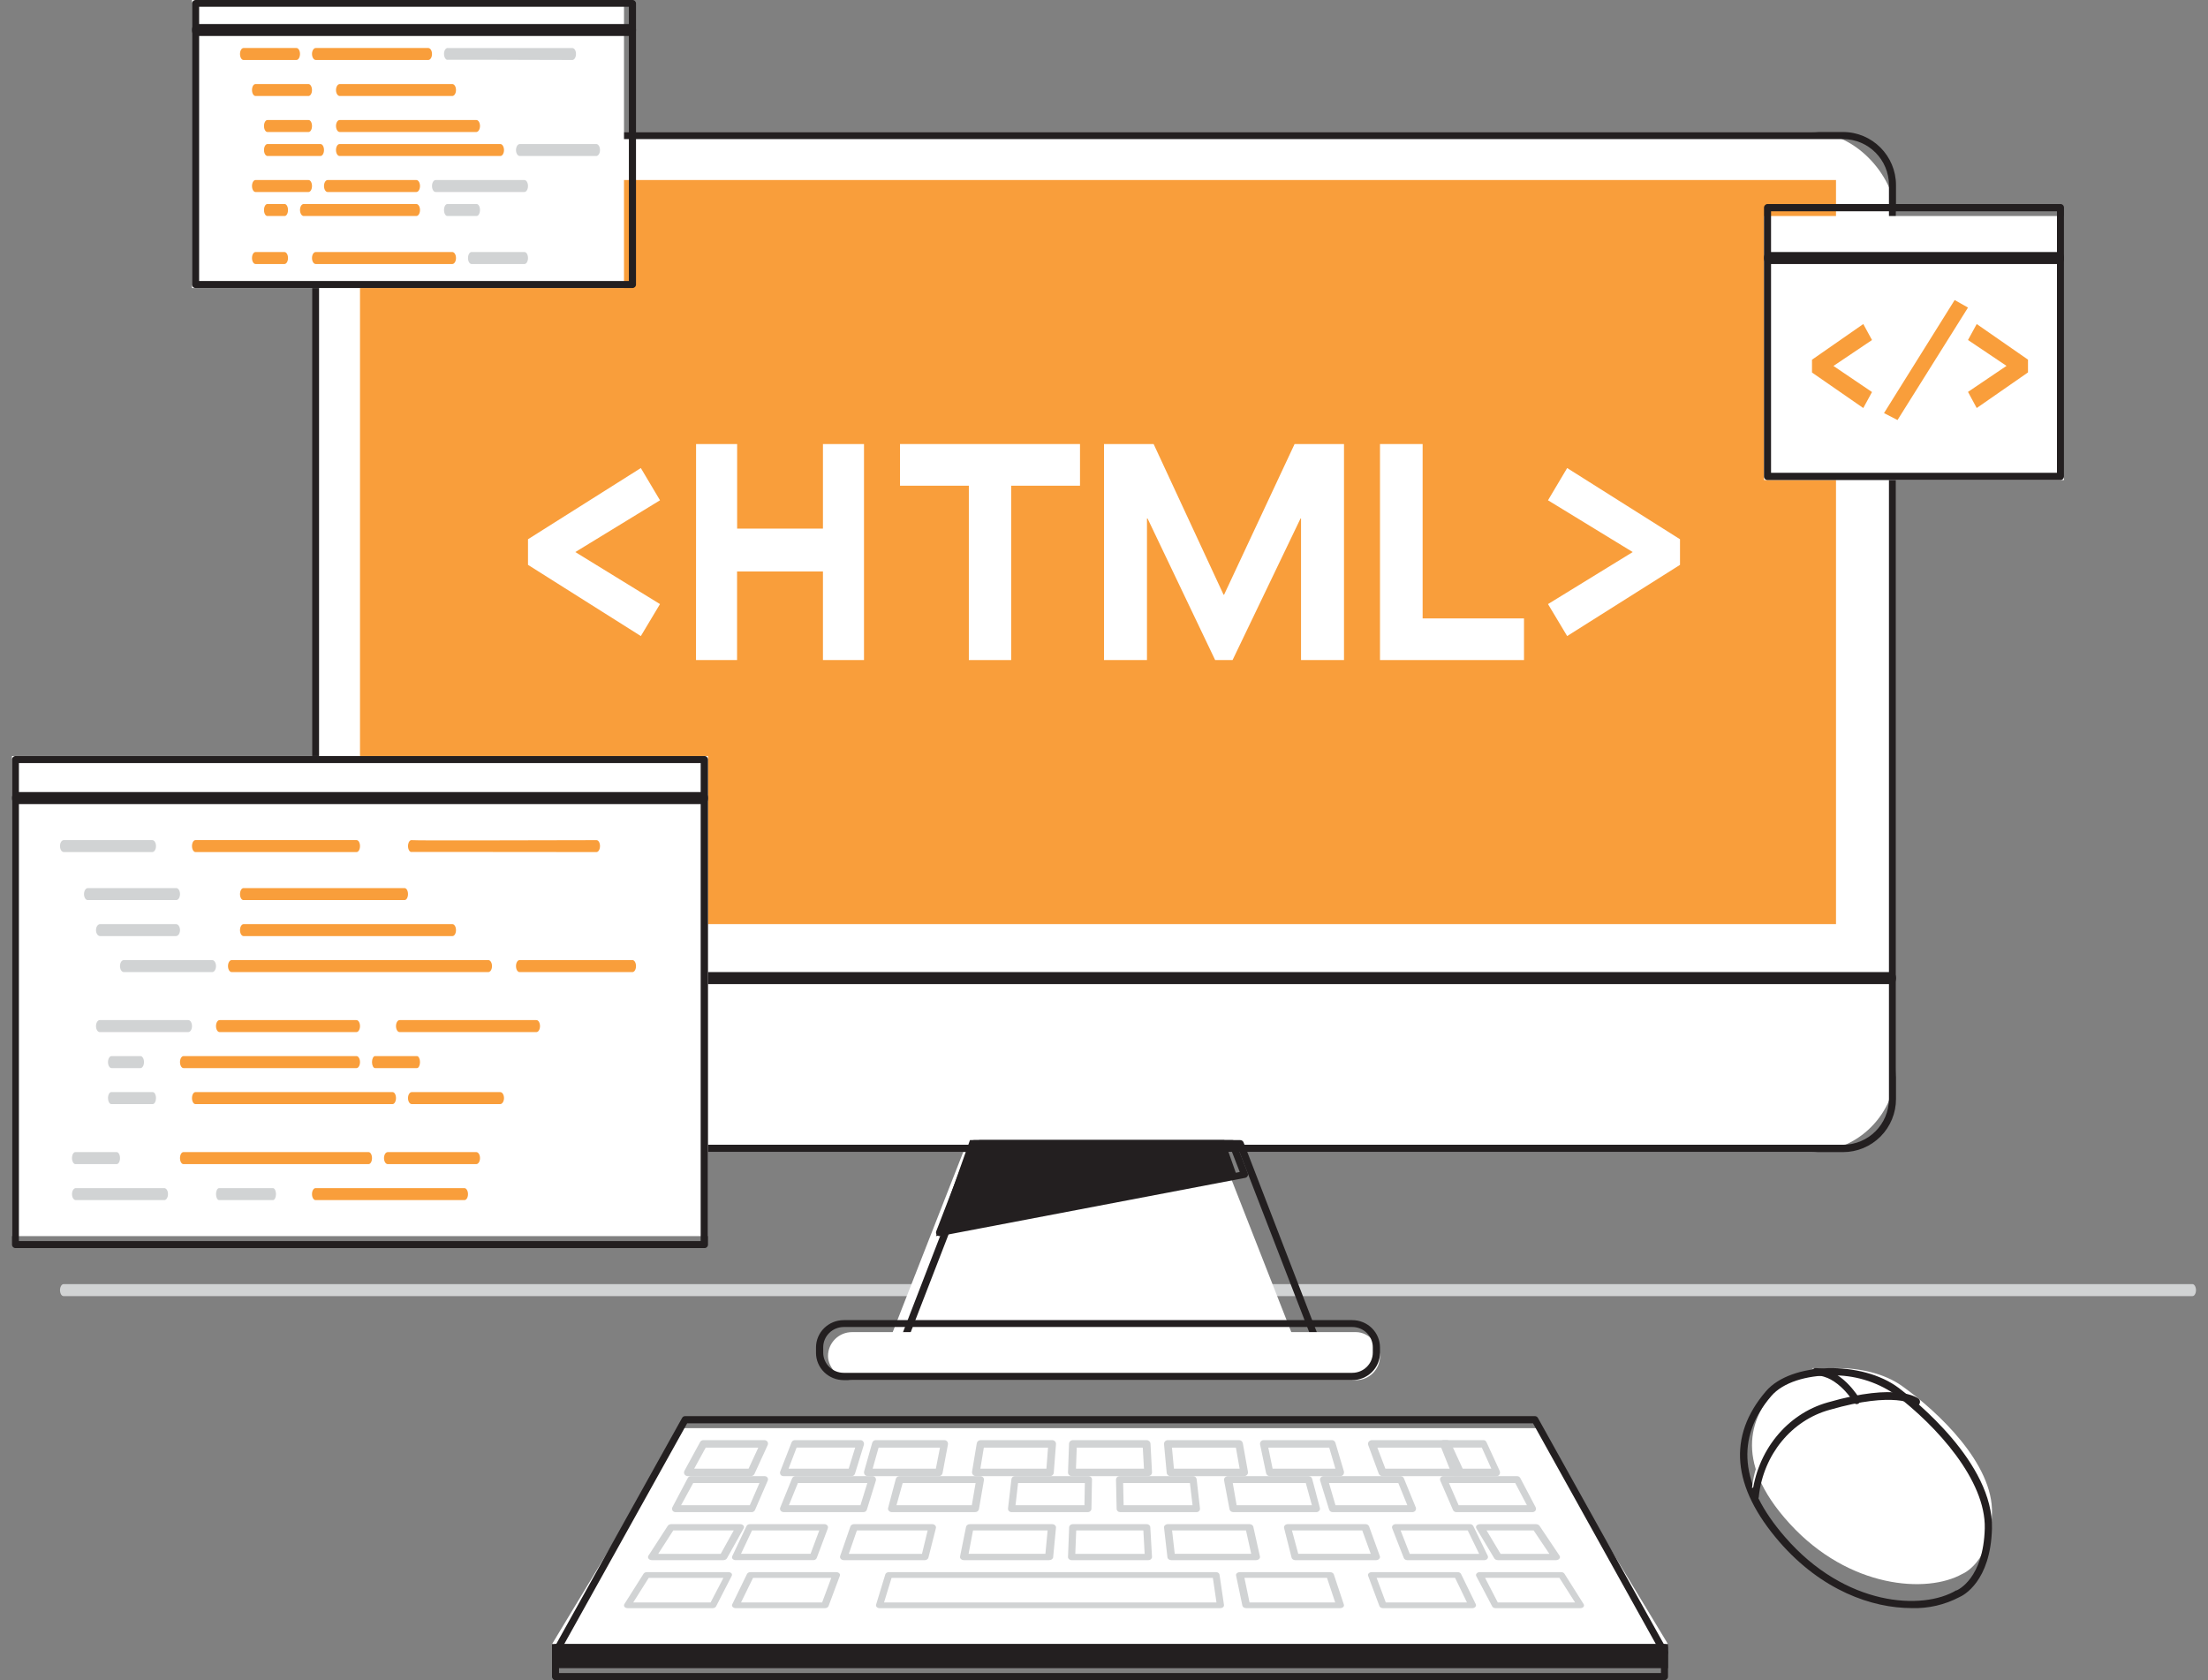 <?xml version="1.0" encoding="UTF-8"?>
<svg width="184px" height="140px" viewBox="0 0 184 140" version="1.1" xmlns="http://www.w3.org/2000/svg" xmlns:xlink="http://www.w3.org/1999/xlink">
    <rect x="0" y="0" width="184" height="140" fill="#808080" stroke="none"/>
    <title>HTML_Flatline</title>
    <g id="Page-1" stroke="none" stroke-width="1" fill="none" fill-rule="evenodd">
        <g id="About-view-" transform="translate(-547, -800)" fill-rule="nonzero">
            <g id="HTML_Flatline" transform="translate(547.99, 800)">
                <path d="M181.716,108 L4.305,108 C4.142,108 4.01,107.776 4.01,107.5 C4.014,107.226 4.143,107.005 4.305,107 L181.716,107 C181.877,107.005 182.007,107.226 182.01,107.5 C182.01,107.776 181.879,108 181.716,108 Z" id="Path" fill="#D1D3D4"></path>
                <rect id="Rectangle" fill="#FFFFFF" x="25.01" y="11" width="132" height="85" rx="7.105"></rect>
                <path d="M152.599,96 L29.416,96 C26.983,96 25.01,94.022 25.01,91.582 L25.01,15.424 C25.01,12.983 26.982,11.003 29.416,11 L152.599,11 C155.034,11.003 157.007,12.982 157.01,15.424 L157.01,91.559 C157.015,92.735 156.552,93.865 155.725,94.698 C154.897,95.532 153.772,96 152.599,96 Z M29.416,11.589 C27.306,11.592 25.598,13.308 25.598,15.424 L25.598,91.559 C25.598,93.673 27.307,95.387 29.416,95.387 L152.599,95.387 C154.709,95.387 156.42,93.674 156.423,91.559 L156.423,15.424 C156.42,13.307 154.71,11.592 152.599,11.589 L29.416,11.589 Z" id="Shape" fill="#231F20"></path>
                <path d="M156.717,82 L25.304,82 C25.142,82 25.01,81.776 25.01,81.5 C25.01,81.224 25.142,81 25.304,81 L156.717,81 C156.878,81.005 157.007,81.226 157.01,81.5 C157.01,81.776 156.879,82 156.717,82 Z" id="Path" fill="#231F20"></path>
                <polygon id="Path" fill="#FFFFFF" points="107.01 112 73.01 112 79.277 96 100.738 96"></polygon>
                <path d="M108.706,111.998 L74.313,111.998 C74.214,111.999 74.12,111.951 74.064,111.871 C74.007,111.79 73.995,111.687 74.031,111.596 L80.369,95.195 C80.414,95.079 80.526,95.002 80.652,95 L102.362,95 C102.488,95 102.601,95.078 102.644,95.195 L108.977,111.607 C109.022,111.693 109.022,111.794 108.977,111.88 C108.915,111.964 108.811,112.01 108.706,111.998 L108.706,111.998 Z M74.746,111.406 L108.267,111.406 L102.157,95.616 L80.862,95.616 L74.746,111.406 Z" id="Shape" fill="#231F20"></path>
                <rect id="Rectangle" fill="#FFFFFF" x="68.01" y="111" width="46" height="4" rx="2"></rect>
                <path d="M111.694,115 L69.327,115 C68.713,115.002 68.124,114.763 67.689,114.336 C67.255,113.91 67.01,113.331 67.01,112.727 L67.01,112.279 C67.01,111.02 68.047,110 69.327,110 L111.694,110 C112.308,110 112.898,110.24 113.332,110.667 C113.766,111.095 114.01,111.674 114.01,112.279 L114.01,112.727 C114.01,113.331 113.766,113.91 113.332,114.336 C112.897,114.763 112.308,115.002 111.694,115 L111.694,115 Z M69.327,110.573 C68.38,110.576 67.614,111.33 67.611,112.261 L67.611,112.71 C67.614,113.64 68.381,114.392 69.327,114.392 L111.694,114.392 C112.64,114.392 113.407,113.64 113.41,112.71 L113.41,112.261 C113.41,111.813 113.229,111.384 112.908,111.067 C112.586,110.75 112.149,110.573 111.694,110.573 L69.327,110.573 Z" id="Shape" fill="#231F20"></path>
                <rect id="Rectangle" fill="#F99E3B" x="29.01" y="15" width="123" height="62"></rect>
                <polygon id="Path" fill="#FFFFFF" points="43.01 47.067 43.01 44.933 52.413 39 54.01 41.687 46.953 46 54.01 50.336 52.413 53"></polygon>
                <polygon id="Path" fill="#FFFFFF" points="57.016 37 60.438 37 60.438 44.045 67.589 44.045 67.589 37 71.01 37 71.01 55 67.589 55 67.589 47.62 60.432 47.62 60.432 55 57.01 55"></polygon>
                <polygon id="Path" fill="#FFFFFF" points="79.747 40.472 74.01 40.472 74.01 37 89.01 37 89.01 40.472 83.274 40.472 83.274 55 79.747 55"></polygon>
                <polygon id="Path" fill="#FFFFFF" points="91.01 37 95.146 37 100.972 49.551 101.019 49.551 106.892 37 111.01 37 111.01 55 107.429 55 107.429 43.201 107.388 43.201 101.724 55 100.273 55 94.639 43.201 94.591 43.201 94.591 55 91.01 55"></polygon>
                <polygon id="Path" fill="#FFFFFF" points="114.01 37 117.562 37 117.562 51.53 126.01 51.53 126.01 55 114.01 55"></polygon>
                <polygon id="Path" fill="#FFFFFF" points="128.01 50.336 135.07 46 128.01 41.687 129.607 39 139.01 44.933 139.01 47.067 129.607 53"></polygon>
                <polygon id="Path" fill="#231F20" points="77.01 103 102.01 97.77 101.036 95 79.84 95"></polygon>
                <path d="M77.309,103 C77.221,103 77.138,102.961 77.082,102.895 C77.012,102.813 76.992,102.702 77.028,102.601 L79.888,95.193 C79.93,95.077 80.043,95 80.168,95 L101.719,95 C101.844,95.002 101.955,95.078 102,95.193 L102.991,97.755 C103.022,97.835 103.016,97.926 102.973,98.001 C102.931,98.077 102.856,98.131 102.77,98.147 L77.351,102.994 L77.309,103 Z M80.389,95.61 L77.78,102.344 L102.322,97.655 L101.528,95.604 L80.389,95.61 Z" id="Shape" fill="#231F20"></path>
                <path d="M162.526,131.153 C162.526,131.153 164.884,130.249 165.008,126.107 C165.132,121.964 160.492,117.616 157.514,115.491 C154.536,113.365 148.976,113.581 147.048,115.701 C145.12,117.821 143.198,121.543 148.151,126.959 C153.104,132.375 159.607,132.795 162.526,131.153 Z" id="Path" fill="#FFFFFF"></path>
                <path d="M158.31,133.995 C155.021,133.995 150.818,132.536 147.294,128.478 C143.332,123.899 142.953,119.681 146.17,115.929 C148.268,113.477 154.173,113.336 157.246,115.659 C158.563,116.652 165.141,121.906 165.008,127.362 C164.894,131.795 162.603,132.947 162.315,133.07 C161.08,133.724 159.701,134.043 158.31,133.995 L158.31,133.995 Z M151.606,114.605 C149.555,114.605 147.601,115.181 146.621,116.321 C143.614,119.803 144.011,123.751 147.745,128.055 C152.796,133.897 159.254,134.185 162.026,132.518 L162.068,132.518 C162.158,132.481 164.299,131.537 164.407,127.356 C164.503,123.359 160.421,118.823 156.885,116.156 C155.322,115.101 153.48,114.56 151.606,114.605 L151.606,114.605 Z" id="Shape" fill="#231F20"></path>
                <path d="M145.01,124 C145.377,120.532 147.741,117.67 150.942,116.817 C156.52,115.211 158.01,116.468 158.01,116.468" id="Path" fill="#FFFFFF"></path>
                <path d="M145.287,125 L145.287,125 C145.123,124.986 145.001,124.836 145.011,124.661 C145.399,120.915 147.912,117.811 151.33,116.855 C157.176,115.162 158.829,116.497 158.895,116.554 C159.026,116.664 159.049,116.865 158.946,117.005 C158.844,117.144 158.655,117.168 158.524,117.059 C158.524,117.059 156.955,115.89 151.486,117.474 C148.312,118.342 145.965,121.203 145.58,124.674 C145.583,124.759 145.554,124.842 145.498,124.904 C145.443,124.965 145.367,125 145.287,125 Z" id="Path" fill="#231F20"></path>
                <polygon id="Path" fill="#FFFFFF" points="138.01 137 45.01 137 55.879 119 127.136 119"></polygon>
                <path d="M137.719,138 L45.301,138 C45.198,138.003 45.101,137.947 45.05,137.854 C44.997,137.76 44.997,137.645 45.05,137.551 L55.85,118.152 C55.9,118.057 55.997,117.998 56.102,118 L126.919,118 C127.023,118.001 127.119,118.058 127.171,118.152 L137.971,137.551 C138.023,137.645 138.023,137.76 137.971,137.854 C137.917,137.944 137.822,137.999 137.719,138 Z M45.805,137.394 L137.221,137.394 L126.761,118.6 L56.272,118.6 L45.805,137.394 Z" id="Shape" fill="#231F20"></path>
                <path d="M61.666,126 L55.296,126 C55.194,126 55.1,125.947 55.048,125.862 C54.998,125.774 54.998,125.667 55.048,125.58 L56.328,123.155 C56.377,123.06 56.478,123 56.588,123 L62.727,123 C62.828,123 62.921,123.05 62.975,123.132 C63.022,123.217 63.022,123.319 62.975,123.403 L61.925,125.827 C61.879,125.928 61.779,125.995 61.666,126 L61.666,126 Z M55.768,125.424 L61.495,125.424 L62.297,123.576 L56.776,123.576 L55.768,125.424 Z" id="Shape" fill="#D1D3D4"></path>
                <path d="M70.942,125.999 L64.32,125.999 C64.219,125.999 64.124,125.954 64.062,125.878 C64.006,125.8 63.995,125.701 64.032,125.614 L65.015,123.19 C65.061,123.077 65.175,123.002 65.304,123 L71.705,123 C71.801,123.001 71.892,123.043 71.951,123.115 C72.006,123.189 72.024,123.281 72,123.368 L71.25,125.792 C71.214,125.922 71.085,126.009 70.942,125.999 L70.942,125.999 Z M64.751,125.424 L70.715,125.424 L71.287,123.576 L65.501,123.576 L64.751,125.424 Z" id="Shape" fill="#D1D3D4"></path>
                <path d="M80.265,126 L73.336,126 C73.235,126 73.141,125.96 73.078,125.891 C73.018,125.82 72.996,125.729 73.02,125.643 L73.664,123.219 C73.702,123.091 73.832,123.001 73.98,123 L80.69,123 C80.784,123.001 80.874,123.038 80.934,123.102 C80.995,123.166 81.021,123.251 81.006,123.334 L80.587,125.758 C80.559,125.898 80.424,125.999 80.265,126 Z M73.716,125.424 L79.994,125.424 L80.31,123.576 L74.232,123.576 L73.716,125.424 Z" id="Shape" fill="#D1D3D4"></path>
                <path d="M89.668,126 L83.307,126 C83.223,126 83.142,125.967 83.083,125.908 C83.029,125.846 83.003,125.765 83.012,125.683 L83.295,123.259 C83.307,123.112 83.433,123 83.584,123 L89.715,123 C89.795,123 89.871,123.031 89.927,123.086 C89.985,123.14 90.015,123.216 90.01,123.294 L89.963,125.718 C89.96,125.875 89.829,126 89.668,126 Z M83.637,125.424 L89.38,125.424 L89.415,123.576 L83.849,123.576 L83.637,125.424 Z" id="Shape" fill="#D1D3D4"></path>
                <path d="M98.719,126 L92.358,126 C92.28,126.001 92.205,125.972 92.15,125.919 C92.095,125.866 92.063,125.794 92.063,125.718 L92.01,123.294 C92.011,123.217 92.04,123.143 92.093,123.086 C92.15,123.033 92.226,123.003 92.305,123 L98.436,123 C98.588,122.999 98.715,123.111 98.731,123.259 L99.007,125.683 C99.02,125.764 98.995,125.846 98.939,125.907 C98.883,125.969 98.802,126.002 98.719,126 L98.719,126 Z M92.646,125.424 L98.389,125.424 L98.171,123.576 L92.605,123.576 L92.646,125.424 Z" id="Shape" fill="#D1D3D4"></path>
                <path d="M108.748,126 L101.786,126 C101.628,126.001 101.493,125.898 101.47,125.758 L101.013,123.334 C101.002,123.251 101.03,123.167 101.092,123.104 C101.153,123.04 101.241,123.003 101.335,123 L108.045,123 C108.193,122.999 108.322,123.09 108.355,123.219 L108.999,125.643 C109.026,125.729 109.004,125.821 108.941,125.891 C108.894,125.947 108.825,125.986 108.748,126 Z M102.063,125.424 L108.335,125.424 L107.826,123.576 L101.741,123.576 L102.063,125.424 Z" id="Shape" fill="#D1D3D4"></path>
                <path d="M116.705,126 L110.066,126 C109.929,126.002 109.807,125.917 109.771,125.793 L109.021,123.369 C108.997,123.281 109.015,123.189 109.07,123.115 C109.131,123.045 109.22,123.003 109.316,123 L115.722,123 C115.849,123.001 115.963,123.077 116.004,123.19 L116.994,125.614 C117.025,125.703 117.011,125.8 116.957,125.879 C116.899,125.955 116.805,126 116.705,126 Z M110.3,125.424 L116.287,125.424 L115.537,123.576 L109.759,123.576 L110.3,125.424 Z" id="Shape" fill="#D1D3D4"></path>
                <path d="M126.737,126 L120.367,126 C120.25,125.999 120.144,125.932 120.096,125.827 L119.046,123.403 C118.999,123.319 118.999,123.217 119.046,123.132 C119.101,123.052 119.194,123.002 119.294,123 L125.433,123 C125.544,123.001 125.645,123.061 125.699,123.155 L126.973,125.58 C127.023,125.667 127.023,125.774 126.973,125.862 C126.921,125.942 126.834,125.994 126.737,126 L126.737,126 Z M120.562,125.424 L126.253,125.424 L125.28,123.576 L119.759,123.576 L120.562,125.424 Z" id="Shape" fill="#D1D3D4"></path>
                <path d="M66.761,129.999 L60.298,129.999 C60.197,129.997 60.103,129.952 60.046,129.878 C59.998,129.803 59.998,129.712 60.046,129.637 L61.216,127.163 C61.263,127.065 61.371,127.001 61.492,127 L67.709,127 C67.806,127.001 67.897,127.042 67.955,127.11 C68.009,127.179 68.025,127.266 67.997,127.347 L67.073,129.815 C67.031,129.933 66.901,130.01 66.761,129.999 Z M60.76,129.474 L66.557,129.474 L67.283,127.525 L61.678,127.525 L60.76,129.474 Z" id="Shape" fill="#D1D3D4"></path>
                <path d="M59.288,130 L53.337,130 C53.221,130.001 53.113,129.953 53.053,129.874 C52.996,129.794 52.996,129.696 53.053,129.616 L54.653,127.147 C54.71,127.058 54.825,127.001 54.951,127 L60.697,127 C60.807,127.002 60.908,127.047 60.968,127.121 C61.025,127.199 61.025,127.295 60.968,127.373 L59.592,129.842 C59.54,129.938 59.42,130 59.288,130 L59.288,130 Z M53.86,129.475 L59.07,129.475 L60.155,127.525 L55.116,127.525 L53.86,129.475 Z" id="Shape" fill="#D1D3D4"></path>
                <path d="M76.101,130 L69.329,130 C69.23,129.999 69.137,129.961 69.076,129.895 C69.016,129.829 68.996,129.744 69.021,129.664 L69.876,127.194 C69.913,127.08 70.036,127.001 70.178,127 L76.698,127 C76.791,127.004 76.878,127.04 76.937,127.1 C76.995,127.16 77.021,127.239 77.006,127.315 L76.378,129.79 C76.351,129.903 76.238,129.988 76.101,130 Z M69.744,129.475 L75.843,129.475 L76.315,127.525 L70.417,127.525 L69.744,129.475 Z" id="Shape" fill="#D1D3D4"></path>
                <path d="M86.43,130 L79.338,130 C79.241,130 79.149,129.965 79.087,129.905 C79.025,129.847 78.999,129.77 79.015,129.695 L79.515,127.221 C79.541,127.094 79.678,127.001 79.838,127 L86.68,127 C86.771,127 86.857,127.03 86.918,127.084 C86.982,127.137 87.016,127.21 87.01,127.284 L86.773,129.753 C86.762,129.896 86.61,130.006 86.43,130 Z M79.726,129.474 L86.127,129.474 L86.312,127.525 L80.095,127.525 L79.726,129.474 Z" id="Shape" fill="#D1D3D4"></path>
                <path d="M94.712,130 L88.308,130 C88.227,130 88.149,129.97 88.094,129.916 C88.036,129.867 88.005,129.798 88.011,129.727 L88.106,127.257 C88.113,127.116 88.243,127.003 88.404,127 L94.57,127 C94.729,127 94.861,127.111 94.867,127.252 L95.01,129.722 C95.016,129.794 94.985,129.865 94.926,129.916 C94.872,129.97 94.794,130 94.712,130 L94.712,130 Z M88.618,129.475 L94.397,129.475 L94.29,127.525 L88.695,127.525 L88.618,129.475 Z" id="Shape" fill="#D1D3D4"></path>
                <path d="M103.67,130 L96.616,130 C96.446,130 96.305,129.894 96.295,129.758 L96.013,127.289 C96.001,127.215 96.032,127.141 96.098,127.089 C96.158,127.032 96.247,126.999 96.341,127 L103.132,127 C103.292,127.001 103.428,127.094 103.454,127.221 L104.004,129.69 C104.023,129.767 103.997,129.846 103.932,129.905 C103.868,129.968 103.771,130.003 103.67,130 Z M96.905,129.474 L103.277,129.474 L102.844,127.525 L96.682,127.525 L96.905,129.474 Z" id="Shape" fill="#D1D3D4"></path>
                <path d="M113.682,130 L106.948,130 C106.8,130 106.672,129.912 106.642,129.79 L106.017,127.32 C105.998,127.243 106.022,127.162 106.081,127.1 C106.14,127.038 106.229,127.002 106.323,127 L112.801,127 C112.94,127 113.062,127.077 113.101,127.189 L113.995,129.658 C114.027,129.737 114.008,129.825 113.945,129.89 C113.886,129.961 113.787,130.003 113.682,130 Z M107.198,129.474 L113.239,129.474 L112.532,127.525 L106.673,127.525 L107.198,129.474 Z" id="Shape" fill="#D1D3D4"></path>
                <path d="M122.728,130 L116.274,130 C116.147,129.998 116.035,129.926 115.993,129.821 L115.029,127.352 C114.995,127.271 115.008,127.181 115.065,127.11 C115.123,127.042 115.213,127.001 115.31,127 L121.519,127 C121.638,127 121.746,127.065 121.788,127.163 L122.985,129.632 C123.026,129.714 123.017,129.807 122.961,129.882 C122.906,129.956 122.811,130 122.71,130 L122.728,130 Z M116.49,129.475 L122.273,129.475 L121.321,127.525 L115.729,127.525 L116.49,129.475 Z" id="Shape" fill="#D1D3D4"></path>
                <path d="M128.684,130 L123.838,130 C123.703,130 123.582,129.938 123.53,129.842 L122.051,127.373 C121.997,127.294 121.997,127.2 122.051,127.121 C122.119,127.047 122.228,127.002 122.346,127 L127.007,127 C127.135,127.003 127.25,127.059 127.308,127.147 L128.964,129.616 C129.026,129.696 129.026,129.795 128.964,129.874 C128.905,129.95 128.799,129.998 128.684,130 Z M124.057,129.475 L128.123,129.475 L126.815,127.525 L122.893,127.525 L124.057,129.475 Z" id="Shape" fill="#D1D3D4"></path>
                <path d="M69.958,122.998 L64.286,122.998 C64.189,123 64.098,122.948 64.046,122.861 C63.999,122.77 63.999,122.66 64.046,122.568 L64.971,120.193 C65.016,120.077 65.123,120.001 65.241,120 L70.72,120 C70.813,120 70.901,120.049 70.954,120.131 C71.01,120.209 71.026,120.312 70.995,120.405 L70.263,122.78 C70.224,122.922 70.096,123.013 69.958,122.998 Z M64.725,122.375 L69.735,122.375 L70.274,120.623 L65.393,120.623 L64.725,122.375 Z" id="Shape" fill="#D1D3D4"></path>
                <path d="M61.58,123 L56.33,123 C56.217,123.001 56.111,122.944 56.052,122.85 C55.997,122.755 55.997,122.64 56.052,122.545 L57.347,120.168 C57.399,120.064 57.51,119.998 57.631,120 L62.7,120 C62.81,119.998 62.914,120.052 62.972,120.144 C63.023,120.235 63.023,120.345 62.972,120.437 L61.884,122.813 C61.83,122.928 61.711,123.001 61.58,123 L61.58,123 Z M56.861,122.376 L61.392,122.376 L62.201,120.624 L57.819,120.624 L56.861,122.376 Z" id="Shape" fill="#D1D3D4"></path>
                <path d="M77.238,123 L71.315,123 C71.219,122.998 71.129,122.952 71.07,122.875 C71.015,122.795 70.997,122.695 71.021,122.601 L71.694,120.225 C71.732,120.091 71.852,120 71.988,120 L77.703,120 C77.795,120.001 77.882,120.042 77.942,120.112 C78.001,120.185 78.023,120.282 78.003,120.374 L77.556,122.75 C77.524,122.901 77.39,123.006 77.238,123 L77.238,123 Z M71.731,122.376 L76.999,122.376 L77.342,120.624 L72.226,120.624 L71.731,122.376 Z" id="Shape" fill="#D1D3D4"></path>
                <path d="M86.511,123 L80.332,123 C80.239,122.997 80.152,122.956 80.091,122.888 C80.03,122.819 80.002,122.728 80.013,122.638 L80.408,120.262 C80.433,120.112 80.566,120.001 80.721,120 L86.69,120 C86.779,120 86.865,120.036 86.925,120.1 C86.986,120.164 87.017,120.25 87.009,120.337 L86.824,122.713 C86.814,122.875 86.677,123 86.511,123 Z M80.708,122.376 L86.211,122.376 L86.345,120.624 L80.996,120.624 L80.708,122.376 Z" id="Shape" fill="#D1D3D4"></path>
                <path d="M94.682,123 L88.339,123 C88.251,123 88.166,122.966 88.103,122.906 C88.038,122.846 88.005,122.762 88.011,122.676 L88.096,120.299 C88.104,120.132 88.248,120 88.424,120 L94.557,120 C94.73,120.003 94.872,120.13 94.885,120.293 L95.01,122.669 C95.016,122.754 94.985,122.838 94.924,122.9 C94.861,122.963 94.773,122.999 94.682,123 L94.682,123 Z M88.674,122.376 L94.341,122.376 L94.242,120.624 L88.739,120.624 L88.674,122.376 Z" id="Shape" fill="#D1D3D4"></path>
                <path d="M102.693,123 L96.545,123 C96.381,123 96.244,122.875 96.234,122.713 L96.012,120.337 C96.004,120.25 96.034,120.164 96.094,120.1 C96.155,120.036 96.24,120 96.329,120 L102.261,120 C102.416,119.998 102.551,120.106 102.579,120.256 L103.004,122.632 C103.024,122.723 102.998,122.818 102.934,122.888 C102.875,122.959 102.786,123 102.693,123 Z M96.837,122.376 L102.312,122.376 L102.001,120.624 L96.672,120.624 L96.837,122.376 Z" id="Shape" fill="#D1D3D4"></path>
                <path d="M110.708,123 L104.817,123 C104.673,122.998 104.55,122.894 104.519,122.751 L104.02,120.38 C103.997,120.289 104.017,120.192 104.074,120.119 C104.132,120.045 104.219,120.001 104.312,120 L110.002,120 C110.135,119.999 110.254,120.088 110.294,120.218 L111,122.595 C111.024,122.691 111.006,122.793 110.951,122.875 C110.893,122.953 110.803,122.999 110.708,123 L110.708,123 Z M105.06,122.376 L110.294,122.376 L109.777,120.624 L104.701,120.624 L105.06,122.376 Z" id="Shape" fill="#D1D3D4"></path>
                <path d="M120.678,123 L114.217,123 C114.075,122.997 113.95,122.913 113.903,122.788 L113.029,120.412 C112.994,120.317 113.009,120.214 113.069,120.131 C113.133,120.05 113.234,120.001 113.342,120 L119.583,120 C119.716,120.001 119.836,120.074 119.89,120.187 L120.985,122.563 C121.028,122.66 121.016,122.771 120.952,122.857 C120.892,122.944 120.789,122.998 120.678,123 Z M114.457,122.376 L120.171,122.376 L119.343,120.624 L113.79,120.624 L114.457,122.376 Z" id="Shape" fill="#D1D3D4"></path>
                <path d="M123.713,122.998 L120.238,122.998 C120.131,122.998 120.033,122.928 119.986,122.817 L119.036,120.443 C118.997,120.346 119.003,120.234 119.053,120.145 C119.103,120.055 119.189,120.001 119.282,120 L122.637,120 C122.74,119.999 122.835,120.064 122.883,120.168 L123.975,122.543 C124.022,122.638 124.022,122.754 123.975,122.848 C123.922,122.953 123.819,123.012 123.713,122.998 L123.713,122.998 Z M120.435,122.375 L123.287,122.375 L122.495,120.623 L119.73,120.623 L120.435,122.375 Z" id="Shape" fill="#D1D3D4"></path>
                <path d="M58.404,134 L51.3,134 C51.197,134 51.102,133.957 51.048,133.886 C50.998,133.813 50.998,133.724 51.048,133.652 L52.642,131.129 C52.695,131.05 52.796,131.001 52.906,131 L59.729,131 C59.828,131.002 59.92,131.043 59.975,131.11 C60.022,131.18 60.022,131.264 59.975,131.334 L58.68,133.857 C58.631,133.945 58.523,134.001 58.404,134 Z M51.781,133.523 L58.228,133.523 L59.295,131.477 L53.07,131.477 L51.781,133.523 Z" id="Shape" fill="#D1D3D4"></path>
                <path d="M67.767,134 L60.314,134 C60.213,133.999 60.119,133.96 60.062,133.895 C60.006,133.83 59.995,133.748 60.032,133.676 L61.26,131.153 C61.306,131.06 61.421,130.999 61.549,131 L68.701,131 C68.798,131.001 68.888,131.036 68.947,131.095 C69.008,131.154 69.026,131.233 68.996,131.305 L68.056,133.828 C68.018,133.928 67.901,133.998 67.767,134 Z M60.763,133.523 L67.521,133.523 L68.283,131.477 L61.764,131.477 L60.763,133.523 Z" id="Shape" fill="#D1D3D4"></path>
                <path d="M100.714,134 L72.302,134 C72.212,134 72.127,133.967 72.072,133.909 C72.017,133.851 71.997,133.776 72.019,133.704 L72.787,131.181 C72.822,131.075 72.94,131.001 73.076,131 L100.347,131 C100.496,130.999 100.622,131.09 100.637,131.21 L101.009,133.733 C101.017,133.801 100.99,133.869 100.932,133.919 C100.878,133.971 100.798,134 100.714,134 Z M72.681,133.523 L100.383,133.523 L100.082,131.477 L73.307,131.477 L72.681,133.523 Z" id="Shape" fill="#D1D3D4"></path>
                <path d="M110.689,134 L102.86,134 C102.703,133.999 102.569,133.915 102.544,133.8 L102.015,131.277 C101.999,131.208 102.025,131.139 102.086,131.086 C102.147,131.033 102.237,131.001 102.331,131 L109.844,131 C109.993,131.001 110.122,131.075 110.16,131.181 L110.999,133.704 C111.026,133.776 111.004,133.852 110.941,133.909 C110.881,133.967 110.788,134 110.689,134 L110.689,134 Z M103.138,133.523 L110.276,133.523 L109.592,131.472 L102.712,131.472 L103.138,133.523 Z" id="Shape" fill="#D1D3D4"></path>
                <path d="M121.717,134 L114.257,134 C114.12,134 114,133.93 113.962,133.828 L113.021,131.305 C112.997,131.233 113.015,131.156 113.07,131.095 C113.131,131.038 113.22,131.003 113.316,131 L120.475,131 C120.602,130.999 120.718,131.06 120.764,131.153 L121.994,133.676 C122.025,133.749 122.012,133.83 121.957,133.895 C121.903,133.958 121.814,133.997 121.717,134 L121.717,134 Z M114.491,133.523 L121.256,133.523 L120.265,131.472 L113.728,131.472 L114.491,133.523 Z" id="Shape" fill="#D1D3D4"></path>
                <path d="M130.733,134 L123.631,134 C123.515,133.999 123.41,133.943 123.362,133.857 L122.033,131.334 C121.995,131.26 122.006,131.175 122.062,131.11 C122.115,131.043 122.205,131.002 122.302,131 L129.123,131 C129.231,131.003 129.329,131.052 129.38,131.129 L130.973,133.652 C131.023,133.724 131.023,133.813 130.973,133.886 C130.92,133.953 130.831,133.996 130.733,134 L130.733,134 Z M123.824,133.523 L130.264,133.523 L128.959,131.472 L122.765,131.472 L123.824,133.523 Z" id="Shape" fill="#D1D3D4"></path>
                <rect id="Rectangle" fill="#231F20" x="45.01" y="137" width="93" height="2"></rect>
                <path d="M137.718,140 L45.303,140 C45.142,140 45.01,139.867 45.01,139.704 L45.01,137.296 C45.01,137.133 45.142,137 45.303,137 L137.718,137 C137.878,137.003 138.007,137.134 138.01,137.296 L138.01,139.704 C138.01,139.867 137.879,140 137.718,140 Z M45.596,139.407 L137.425,139.407 L137.425,137.593 L45.596,137.593 L45.596,139.407 Z" id="Shape" fill="#231F20"></path>
                <path d="M153.01,116 C153.01,116 151.786,113.955 150.01,114.001" id="Path" fill="#FFFFFF"></path>
                <path d="M153.733,117 C153.638,117.001 153.549,116.948 153.499,116.859 C153.499,116.859 152.158,114.611 150.322,114.611 L150.289,114.611 C150.135,114.611 150.01,114.474 150.01,114.305 C150.009,114.225 150.037,114.147 150.088,114.09 C150.14,114.032 150.21,114 150.283,114 L150.322,114 C152.464,114 153.905,116.444 153.966,116.53 C154.049,116.671 154.012,116.86 153.883,116.951 C153.838,116.982 153.786,116.999 153.733,117 Z" id="Path" fill="#231F20"></path>
                <rect id="Rectangle" fill="#FFFFFF" x="0.01" y="63" width="58" height="40"></rect>
                <path d="M57.696,103.999 L0.307,103.999 C0.143,103.999 0.01,103.868 0.01,103.707 L0.01,63.293 C0.01,63.131 0.143,63 0.307,63 L57.714,63 C57.878,63 58.01,63.131 58.01,63.293 L58.01,103.707 C58.01,103.787 57.977,103.865 57.917,103.92 C57.858,103.976 57.778,104.004 57.696,103.999 Z M0.585,103.414 L57.4,103.414 L57.4,63.586 L0.585,63.586 L0.585,103.414 Z" id="Shape" fill="#231F20"></path>
                <path d="M57.696,66.999 L0.307,66.999 C0.143,66.999 0.01,66.775 0.01,66.5 C0.01,66.224 0.143,66 0.307,66 L57.714,66 C57.878,66 58.01,66.224 58.01,66.5 C58.01,66.637 57.977,66.769 57.917,66.864 C57.858,66.958 57.778,67.007 57.696,66.999 Z" id="Path" fill="#231F20"></path>
                <path d="M11.699,71 L4.322,71 C4.15,71 4.01,70.776 4.01,70.5 C4.01,70.224 4.15,70 4.322,70 L11.699,70 C11.871,70 12.01,70.224 12.01,70.5 C12.01,70.776 11.871,71 11.699,71 Z" id="Path" fill="#D1D3D4"></path>
                <path d="M28.726,71 L15.295,71 C15.139,70.995 15.013,70.774 15.01,70.5 C15.01,70.224 15.138,70 15.295,70 L28.726,70 C28.883,70 29.01,70.224 29.01,70.5 C29.01,70.633 28.98,70.76 28.927,70.854 C28.874,70.947 28.801,71 28.726,71 Z" id="Path" fill="#F99E3B"></path>
                <path d="M32.726,75 L19.295,75 C19.138,75 19.01,74.776 19.01,74.5 C19.013,74.226 19.139,74.005 19.295,74 L32.726,74 C32.883,74 33.01,74.224 33.01,74.5 C33.01,74.776 32.883,75 32.726,75 Z" id="Path" fill="#F99E3B"></path>
                <path d="M13.699,75 L6.322,75 C6.15,75 6.01,74.776 6.01,74.5 C6.014,74.226 6.151,74.005 6.322,74 L13.699,74 C13.871,74 14.01,74.224 14.01,74.5 C14.01,74.776 13.871,75 13.699,75 Z" id="Path" fill="#D1D3D4"></path>
                <path d="M13.684,78 L7.343,78 C7.16,78 7.01,77.776 7.01,77.5 C7.014,77.226 7.161,77.005 7.343,77 L13.677,77 C13.861,77 14.01,77.224 14.01,77.5 C14.01,77.772 13.865,77.995 13.684,78 Z" id="Path" fill="#D1D3D4"></path>
                <path d="M36.716,78 L19.305,78 C19.142,78 19.01,77.776 19.01,77.5 C19.014,77.226 19.144,77.005 19.305,77 L36.716,77 C36.877,77.005 37.007,77.226 37.01,77.5 C37.01,77.776 36.879,78 36.716,78 Z" id="Path" fill="#F99E3B"></path>
                <path d="M16.699,81 L9.322,81 C9.15,81 9.01,80.776 9.01,80.5 C9.01,80.224 9.15,80 9.322,80 L16.699,80 C16.87,80.005 17.007,80.226 17.01,80.5 C17.01,80.776 16.871,81 16.699,81 Z" id="Path" fill="#D1D3D4"></path>
                <path d="M39.706,81 L18.315,81 C18.147,81 18.01,80.776 18.01,80.5 C18.01,80.224 18.147,80 18.315,80 L39.706,80 C39.874,80 40.01,80.224 40.01,80.5 C40.01,80.776 39.874,81 39.706,81 Z" id="Path" fill="#F99E3B"></path>
                <path d="M14.699,86 L7.322,86 C7.15,86 7.01,85.776 7.01,85.5 C7.01,85.224 7.15,85 7.322,85 L14.699,85 C14.871,85 15.01,85.224 15.01,85.5 C15.01,85.776 14.871,86 14.699,86 Z" id="Path" fill="#D1D3D4"></path>
                <path d="M28.712,86 L17.309,86 C17.144,86 17.01,85.776 17.01,85.5 C17.01,85.224 17.144,85 17.309,85 L28.712,85 C28.877,85 29.01,85.224 29.01,85.5 C29.01,85.776 28.877,86 28.712,86 Z" id="Path" fill="#F99E3B"></path>
                <path d="M43.711,86 L32.31,86 C32.144,86 32.01,85.776 32.01,85.5 C32.01,85.224 32.144,85 32.31,85 L43.711,85 C43.876,85 44.01,85.224 44.01,85.5 C44.01,85.776 43.876,86 43.711,86 Z" id="Path" fill="#F99E3B"></path>
                <path d="M10.715,89 L8.306,89 C8.143,89 8.01,88.776 8.01,88.5 C8.01,88.224 8.143,88 8.306,88 L10.715,88 C10.878,88 11.01,88.224 11.01,88.5 C11.01,88.776 10.878,89 10.715,89 Z" id="Path" fill="#D1D3D4"></path>
                <path d="M28.715,89 L14.306,89 C14.143,89 14.01,88.776 14.01,88.5 C14.01,88.224 14.143,88 14.306,88 L28.715,88 C28.878,88 29.01,88.224 29.01,88.5 C29.01,88.776 28.878,89 28.715,89 L28.715,89 Z" id="Path" fill="#F99E3B"></path>
                <path d="M33.754,89 L30.266,89 C30.125,89 30.01,88.776 30.01,88.5 C30.01,88.224 30.125,88 30.266,88 L33.754,88 C33.896,88 34.01,88.224 34.01,88.5 C34.01,88.776 33.896,89 33.754,89 Z" id="Path" fill="#F99E3B"></path>
                <path d="M11.741,92 L8.28,92 C8.132,91.995 8.013,91.774 8.01,91.5 C8.01,91.224 8.131,91 8.28,91 L11.741,91 C11.89,91 12.01,91.224 12.01,91.5 C12.008,91.774 11.888,91.995 11.741,92 Z" id="Path" fill="#D1D3D4"></path>
                <path d="M31.727,92 L15.294,92 C15.137,92 15.01,91.776 15.01,91.5 C15.01,91.224 15.137,91 15.294,91 L31.727,91 C31.884,91 32.01,91.224 32.01,91.5 C32.007,91.774 31.882,91.995 31.727,92 Z" id="Path" fill="#F99E3B"></path>
                <path d="M40.699,92 L33.322,92 C33.15,92 33.01,91.776 33.01,91.5 C33.01,91.224 33.15,91 33.322,91 L40.699,91 C40.871,91 41.01,91.224 41.01,91.5 C41.007,91.774 40.87,91.995 40.699,92 L40.699,92 Z" id="Path" fill="#F99E3B"></path>
                <path d="M8.736,97 L5.285,97 C5.135,96.995 5.013,96.774 5.01,96.5 C5.01,96.224 5.133,96 5.285,96 L8.736,96 C8.887,96 9.01,96.224 9.01,96.5 C9.01,96.776 8.887,97 8.736,97 L8.736,97 Z" id="Path" fill="#D1D3D4"></path>
                <path d="M29.729,97 L14.292,97 C14.136,97 14.01,96.776 14.01,96.5 C14.01,96.224 14.136,96 14.292,96 L29.729,96 C29.884,96 30.01,96.224 30.01,96.5 C30.01,96.776 29.884,97 29.729,97 Z" id="Path" fill="#F99E3B"></path>
                <path d="M12.699,100 L5.322,100 C5.15,100 5.01,99.776 5.01,99.5 C5.014,99.226 5.151,99.005 5.322,99 L12.699,99 C12.871,99 13.01,99.224 13.01,99.5 C13.01,99.776 12.871,100 12.699,100 Z" id="Path" fill="#D1D3D4"></path>
                <path d="M51.716,81 L42.305,81 C42.142,81 42.01,80.776 42.01,80.5 C42.01,80.224 42.142,80 42.305,80 L51.716,80 C51.879,80 52.01,80.224 52.01,80.5 C52.01,80.776 51.879,81 51.716,81 Z" id="Path" fill="#F99E3B"></path>
                <path d="M37.887,70.99 C35.262,70.99 33.327,70.99 33.241,70.99 C33.084,70.93 32.984,70.664 33.016,70.392 C33.051,70.139 33.19,69.972 33.339,70.004 C33.782,70.054 44.583,70.004 48.723,70.004 L48.723,70.004 C48.879,70.004 49.007,70.221 49.01,70.492 C49.01,70.769 48.882,70.995 48.723,71 L37.887,70.99 Z" id="Path" fill="#F99E3B"></path>
                <path d="M38.703,97 L31.318,97 C31.148,97 31.01,96.776 31.01,96.5 C31.01,96.224 31.148,96 31.318,96 L38.703,96 C38.873,96 39.01,96.224 39.01,96.5 C39.01,96.776 38.873,97 38.703,97 Z" id="Path" fill="#F99E3B"></path>
                <path d="M21.755,100 L17.266,100 C17.125,100 17.01,99.776 17.01,99.5 C17.01,99.224 17.125,99 17.266,99 L21.755,99 C21.896,99 22.01,99.224 22.01,99.5 C22.01,99.776 21.896,100 21.755,100 Z" id="Path" fill="#D1D3D4"></path>
                <path d="M37.714,100 L25.307,100 C25.143,100 25.01,99.776 25.01,99.5 C25.01,99.224 25.143,99 25.307,99 L37.714,99 C37.876,99.005 38.007,99.226 38.01,99.5 C38.01,99.776 37.878,100 37.714,100 Z" id="Path" fill="#F99E3B"></path>
                <rect id="Rectangle" fill="#FFFFFF" x="146.01" y="18" width="25" height="22"></rect>
                <path d="M170.717,40 L146.304,40 C146.142,40 146.01,39.865 146.01,39.699 L146.01,17.301 C146.014,17.136 146.143,17.003 146.304,17 L170.717,17 C170.879,17 171.01,17.135 171.01,17.301 L171.01,39.699 C171.01,39.865 170.879,40 170.717,40 Z M146.597,39.397 L170.424,39.397 L170.424,17.603 L146.597,17.603 L146.597,39.397 Z" id="Shape" fill="#231F20"></path>
                <path d="M170.717,22 L146.304,22 C146.143,21.995 146.014,21.774 146.01,21.5 C146.01,21.224 146.142,21 146.304,21 L170.717,21 C170.879,21 171.01,21.224 171.01,21.5 C171.01,21.776 170.879,22 170.717,22 Z" id="Path" fill="#231F20"></path>
                <polygon id="Path" fill="#F99E3B" points="150.01 31.04 150.01 29.973 154.284 27 155.01 28.333 151.798 30.493 155.01 32.667 154.284 34"></polygon>
                <polygon id="Path" fill="#F99E3B" points="156.01 34.422 161.898 25 163.01 25.628 157.136 35"></polygon>
                <polygon id="Path" fill="#F99E3B" points="163.01 32.656 166.219 30.487 163.01 28.331 163.736 27 168.01 29.968 168.01 31.032 163.736 34"></polygon>
                <rect id="Rectangle" fill="#FFFFFF" x="15.01" y="0" width="36" height="24"></rect>
                <path d="M51.714,24 L15.307,24 C15.143,24 15.01,23.87 15.01,23.709 L15.01,0.291 C15.014,0.132 15.145,0.003 15.307,0 L51.714,0 C51.878,0 52.01,0.13 52.01,0.291 L52.01,23.709 C52.01,23.786 51.979,23.86 51.924,23.915 C51.868,23.969 51.792,24 51.714,24 Z M15.604,23.417 L51.417,23.417 L51.417,0.565 L15.604,0.565 L15.604,23.417 Z" id="Shape" fill="#231F20"></path>
                <path d="M51.714,3 L15.307,3 C15.143,3 15.01,2.776 15.01,2.5 C15.01,2.224 15.143,2 15.307,2 L51.714,2 C51.878,2 52.01,2.224 52.01,2.5 C52.01,2.776 51.878,3 51.714,3 L51.714,3 Z" id="Path" fill="#231F20"></path>
                <path d="M23.716,5 L19.305,5 C19.142,5 19.01,4.776 19.01,4.5 C19.01,4.224 19.142,4 19.305,4 L23.716,4 C23.879,4 24.01,4.224 24.01,4.5 C24.007,4.774 23.877,4.995 23.716,5 Z" id="Path" fill="#F99E3B"></path>
                <path d="M34.698,5 L25.323,5 C25.152,4.995 25.014,4.774 25.01,4.5 C25.01,4.224 25.15,4 25.323,4 L34.698,4 C34.87,4 35.01,4.224 35.01,4.5 C35.01,4.776 34.87,5 34.698,5 Z" id="Path" fill="#F99E3B"></path>
                <path d="M36.698,8 L27.323,8 C27.15,8 27.01,7.776 27.01,7.5 C27.014,7.226 27.152,7.005 27.323,7 L36.698,7 C36.87,7 37.01,7.224 37.01,7.5 C37.01,7.776 36.87,8 36.698,8 L36.698,8 Z" id="Path" fill="#F99E3B"></path>
                <path d="M24.716,8 L20.305,8 C20.142,8 20.01,7.776 20.01,7.5 C20.01,7.224 20.142,7 20.305,7 L24.716,7 C24.877,7.005 25.007,7.226 25.01,7.5 C25.01,7.776 24.879,8 24.716,8 Z" id="Path" fill="#F99E3B"></path>
                <path d="M24.725,11 L21.296,11 C21.138,11 21.01,10.776 21.01,10.5 C21.01,10.224 21.138,10 21.296,10 L24.725,10 C24.882,10 25.01,10.224 25.01,10.5 C25.01,10.776 24.882,11 24.725,11 Z" id="Path" fill="#F99E3B"></path>
                <path d="M38.706,11 L27.315,11 C27.148,10.995 27.014,10.774 27.01,10.5 C27.01,10.224 27.147,10 27.315,10 L38.706,10 C38.874,10 39.01,10.224 39.01,10.5 C39.007,10.774 38.873,10.995 38.706,11 Z" id="Path" fill="#F99E3B"></path>
                <path d="M25.716,13 L21.305,13 C21.142,13 21.01,12.776 21.01,12.5 C21.01,12.224 21.142,12 21.305,12 L25.716,12 C25.879,12 26.01,12.224 26.01,12.5 C26.01,12.776 25.879,13 25.716,13 Z" id="Path" fill="#F99E3B"></path>
                <path d="M40.709,13 L27.311,13 C27.145,13 27.01,12.776 27.01,12.5 C27.01,12.224 27.145,12 27.311,12 L40.709,12 C40.874,12.005 41.007,12.226 41.01,12.5 C41.01,12.776 40.876,13 40.709,13 Z" id="Path" fill="#F99E3B"></path>
                <path d="M24.716,16 L20.305,16 C20.142,16 20.01,15.776 20.01,15.5 C20.01,15.224 20.142,15 20.305,15 L24.716,15 C24.879,15 25.01,15.224 25.01,15.5 C25.01,15.776 24.879,16 24.716,16 Z" id="Path" fill="#F99E3B"></path>
                <path d="M33.704,16 L26.316,16 C26.147,16 26.01,15.776 26.01,15.5 C26.01,15.224 26.147,15 26.316,15 L33.704,15 C33.873,15 34.01,15.224 34.01,15.5 C34.01,15.776 33.873,16 33.704,16 Z" id="Path" fill="#F99E3B"></path>
                <path d="M42.704,16 L35.316,16 C35.147,16 35.01,15.776 35.01,15.5 C35.01,15.224 35.147,15 35.316,15 L42.704,15 C42.873,15 43.01,15.224 43.01,15.5 C43.01,15.776 42.873,16 42.704,16 Z" id="Path" fill="#D1D3D4"></path>
                <path d="M22.731,18 L21.29,18 C21.135,18 21.01,17.776 21.01,17.5 C21.01,17.224 21.135,17 21.29,17 L22.731,17 C22.885,17 23.01,17.224 23.01,17.5 C23.01,17.776 22.885,18 22.731,18 Z" id="Path" fill="#F99E3B"></path>
                <path d="M33.707,18 L24.314,18 C24.148,17.995 24.014,17.774 24.01,17.5 C24.01,17.224 24.146,17 24.314,17 L33.707,17 C33.874,17 34.01,17.224 34.01,17.5 C34.01,17.776 33.874,18 33.707,18 Z" id="Path" fill="#F99E3B"></path>
                <path d="M38.728,18 L36.293,18 C36.137,18 36.01,17.776 36.01,17.5 C36.01,17.224 36.137,17 36.293,17 L38.728,17 C38.884,17 39.01,17.224 39.01,17.5 C39.007,17.774 38.883,17.995 38.728,18 L38.728,18 Z" id="Path" fill="#D1D3D4"></path>
                <path d="M22.714,22 L20.307,22 C20.143,22 20.01,21.776 20.01,21.5 C20.01,21.224 20.143,21 20.307,21 L22.714,21 C22.878,21 23.01,21.224 23.01,21.5 C23.01,21.776 22.878,22 22.714,22 Z" id="Path" fill="#F99E3B"></path>
                <path d="M36.7,22 L25.321,22 C25.149,22 25.01,21.776 25.01,21.5 C25.01,21.224 25.149,21 25.321,21 L36.7,21 C36.872,21 37.01,21.224 37.01,21.5 C37.01,21.776 36.872,22 36.7,22 Z" id="Path" fill="#F99E3B"></path>
                <path d="M42.716,22 L38.305,22 C38.142,22 38.01,21.776 38.01,21.5 C38.01,21.224 38.142,21 38.305,21 L42.716,21 C42.879,21 43.01,21.224 43.01,21.5 C43.01,21.776 42.879,22 42.716,22 Z" id="Path" fill="#D1D3D4"></path>
                <path d="M48.696,13 L42.325,13 C42.151,13 42.01,12.776 42.01,12.5 C42.014,12.226 42.152,12.005 42.325,12 L48.696,12 C48.87,12 49.01,12.224 49.01,12.5 C49.01,12.633 48.977,12.76 48.918,12.854 C48.859,12.947 48.78,13 48.696,13 Z" id="Path" fill="#D1D3D4"></path>
                <path d="M39.465,4.98 C36.336,4.98 36.275,4.98 36.244,4.98 C36.082,4.912 35.982,4.649 36.017,4.383 C36.051,4.133 36.198,3.968 36.354,4.005 C36.697,4.005 42.717,4.005 46.704,4.005 L46.704,4.005 C46.785,4.003 46.863,4.053 46.92,4.144 C46.978,4.236 47.01,4.362 47.01,4.493 C47.01,4.769 46.874,4.995 46.704,5 L39.465,4.98 Z" id="Path" fill="#D1D3D4"></path>
            </g>
        </g>
    </g>
</svg>